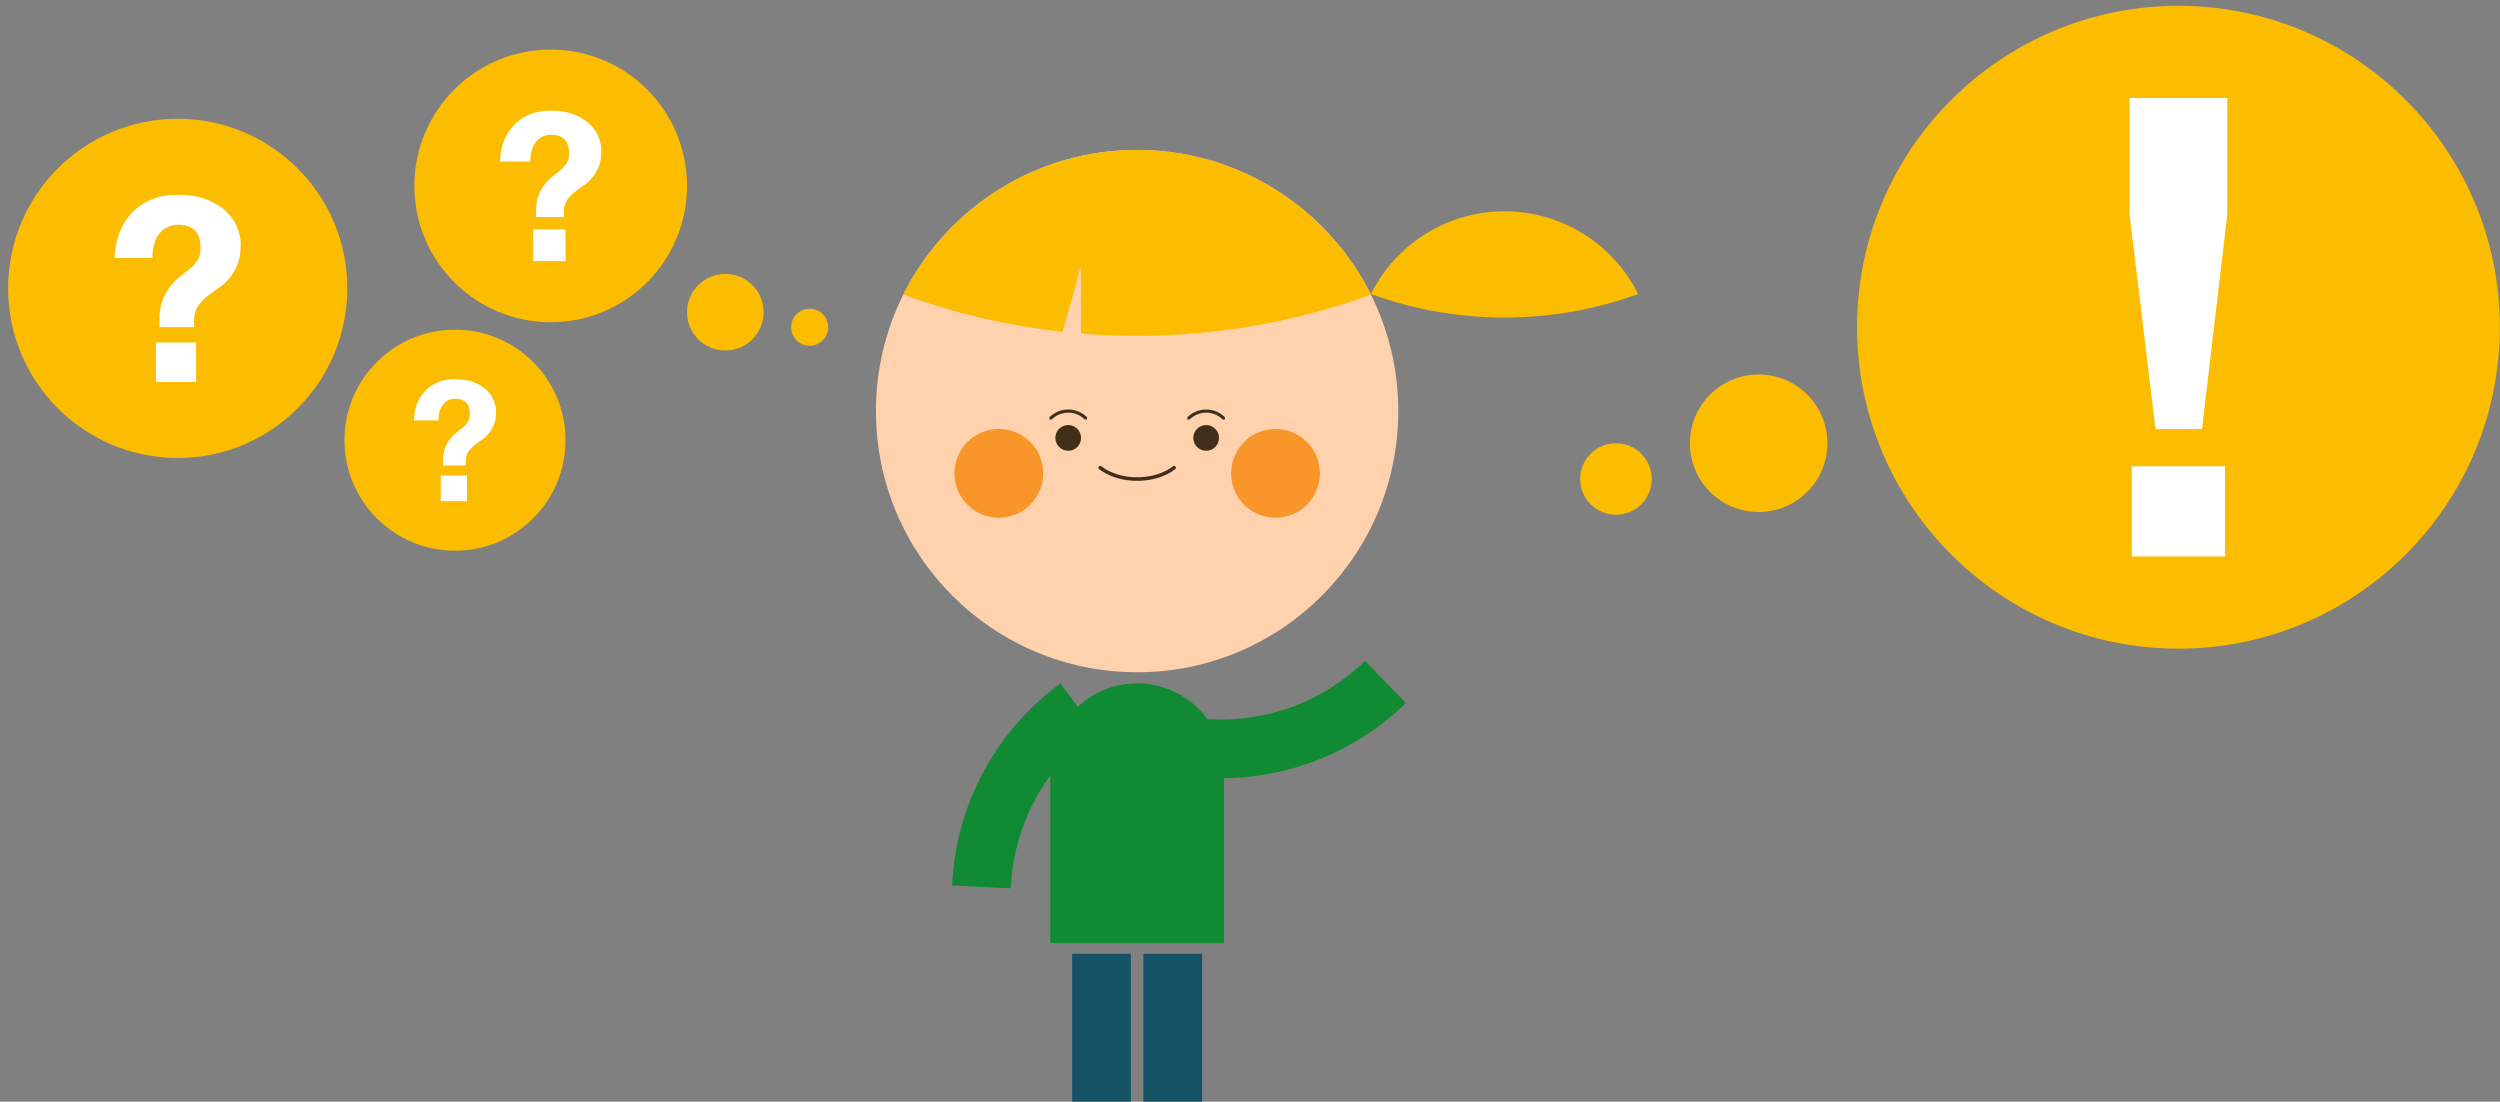 <?xml version="1.0" encoding="UTF-8" standalone="no"?>
<svg width="295px" height="130px" viewBox="0 0 295 130" version="1.1" xmlns="http://www.w3.org/2000/svg" xmlns:xlink="http://www.w3.org/1999/xlink" xmlns:sketch="http://www.bohemiancoding.com/sketch/ns">
    <rect x="0" y="0" width="295" height="130" fill="#808080" stroke="none"/>
    <!-- Generator: Sketch 3.3.2 (12043) - http://www.bohemiancoding.com/sketch -->
    <title>Imported Layers</title>
    <desc>Created with Sketch.</desc>
    <defs></defs>
    <g id="Page-1" stroke="none" stroke-width="1" fill="none" fill-rule="evenodd" sketch:type="MSPage">
        <g id="Imported-Layers" sketch:type="MSLayerGroup">
            <path d="M186.459,56.521 C186.459,54.19 188.354,52.302 190.684,52.302 C193.017,52.302 194.906,54.19 194.906,56.521 C194.906,58.856 193.017,60.742 190.684,60.742 C188.354,60.742 186.459,58.856 186.459,56.521" id="Fill-1" fill="#FCBC00" sketch:type="MSShapeGroup"></path>
            <path d="M199.406,52.301 C199.406,47.82 203.039,44.188 207.52,44.188 C212,44.188 215.633,47.82 215.633,52.301 C215.633,56.783 212,60.417 207.52,60.417 C203.039,60.417 199.406,56.783 199.406,52.301" id="Fill-2" fill="#FCBC00" sketch:type="MSShapeGroup"></path>
            <path d="M93.356,38.612 C93.356,37.406 94.336,36.429 95.541,36.429 C96.749,36.429 97.728,37.406 97.728,38.612 C97.728,39.821 96.749,40.797 95.541,40.797 C94.336,40.797 93.356,39.821 93.356,38.612" id="Fill-3" fill="#FCBC00" sketch:type="MSShapeGroup"></path>
            <path d="M81.07,36.843 C81.07,34.348 83.094,32.324 85.59,32.324 C88.084,32.324 90.107,34.348 90.107,36.843 C90.107,39.339 88.084,41.362 85.59,41.362 C83.094,41.362 81.07,39.339 81.07,36.843" id="Fill-4" fill="#FCBC00" sketch:type="MSShapeGroup"></path>
            <path d="M257.057,0.684 C236.115,0.684 219.133,17.666 219.133,38.607 C219.133,59.562 236.115,76.543 257.057,76.543 C277.998,76.543 294.981,59.562 294.981,38.607 C294.981,17.666 277.998,0.684 257.057,0.684" id="Fill-5" fill="#FCBC00" sketch:type="MSShapeGroup"></path>
            <path d="M123.927,111.288 L123.927,90.889 C123.927,88.17 125.007,85.562 126.93,83.639 C128.852,81.718 131.461,80.637 134.18,80.637 C136.899,80.637 139.506,81.718 141.43,83.639 C143.352,85.562 144.432,88.17 144.432,90.889 L144.432,111.288 L123.927,111.288" id="Fill-6" fill="#108B33" sketch:type="MSShapeGroup"></path>
            <path d="M134.921,112.537 L141.848,112.537 L141.848,129.986 L134.921,129.986 L134.921,112.537 Z" id="Fill-7" fill="#145266" sketch:type="MSShapeGroup"></path>
            <path d="M126.514,112.537 L133.438,112.537 L133.438,129.986 L126.514,129.986 L126.514,112.537 Z" id="Fill-8" fill="#145266" sketch:type="MSShapeGroup"></path>
            <path d="M140.238,91.6 C149.696,92.749 159.051,89.599 165.895,82.957 L161.071,77.985 C155.734,83.165 148.445,85.619 141.074,84.723 L140.238,91.6" id="Fill-9" fill="#108B33" sketch:type="MSShapeGroup"></path>
            <path d="M112.348,104.497 C112.785,94.976 117.451,86.281 125.139,80.637 L129.237,86.221 C123.242,90.621 119.607,97.398 119.266,104.816 L112.348,104.497" id="Fill-10" fill="#108B33" sketch:type="MSShapeGroup"></path>
            <path d="M177.531,37.472 C183.07,37.472 188.383,36.489 193.297,34.691 C190.41,28.908 184.436,24.935 177.531,24.935 C170.627,24.935 164.654,28.908 161.768,34.691 C166.684,36.489 171.994,37.472 177.531,37.472" id="Fill-11" fill="#FCBC00" sketch:type="MSShapeGroup"></path>
            <path d="M103.362,48.508 C103.362,65.529 117.16,79.326 134.18,79.326 C151.199,79.326 164.997,65.529 164.997,48.508 C164.997,31.487 151.199,17.69 134.18,17.69 C117.16,17.69 103.362,31.487 103.362,48.508" id="Fill-12" fill="#FFD1AD" sketch:type="MSShapeGroup"></path>
            <path d="M127.559,31.368 L125.385,39.148 C118.854,38.436 112.558,36.945 106.592,34.762 C111.647,24.643 122.1,17.69 134.18,17.69 C146.26,17.69 156.715,24.643 161.768,34.762 C153.164,37.908 143.873,39.626 134.18,39.626 C131.95,39.626 129.742,39.532 127.559,39.352 L127.559,31.368" id="Fill-13" fill="#FCBC00" sketch:type="MSShapeGroup"></path>
            <path d="M117.861,50.616 C114.969,50.616 112.623,52.961 112.623,55.856 C112.623,58.75 114.969,61.096 117.861,61.096 C120.758,61.096 123.102,58.75 123.102,55.856 C123.102,52.961 120.758,50.616 117.861,50.616" id="Fill-14" fill="#F99629" sketch:type="MSShapeGroup"></path>
            <path d="M150.513,50.616 C147.619,50.616 145.271,52.961 145.271,55.856 C145.271,58.75 147.619,61.096 150.513,61.096 C153.406,61.096 155.751,58.75 155.751,55.856 C155.751,52.961 153.406,50.616 150.513,50.616" id="Fill-15" fill="#F99629" sketch:type="MSShapeGroup"></path>
            <path d="M127.424,51.035 C127.071,50.273 126.17,49.946 125.409,50.298 C124.65,50.651 124.321,51.556 124.676,52.315 C125.027,53.074 125.929,53.402 126.69,53.05 C127.447,52.696 127.779,51.794 127.424,51.035" id="Fill-16" fill="#40301A" sketch:type="MSShapeGroup"></path>
            <path d="M143.702,51.033 C143.35,50.273 142.446,49.946 141.688,50.298 C140.927,50.651 140.6,51.556 140.951,52.315 C141.303,53.074 142.207,53.402 142.965,53.05 C143.727,52.696 144.055,51.794 143.702,51.033" id="Fill-17" fill="#40301A" sketch:type="MSShapeGroup"></path>
            <path d="M129.698,55.353 C130.695,56.149 132.194,56.657 133.763,56.734 L134.61,56.734 C136.18,56.657 137.684,56.149 138.679,55.353 C138.771,55.28 138.785,55.146 138.712,55.055 C138.639,54.964 138.506,54.949 138.414,55.022 C137.515,55.745 136.08,56.24 134.589,56.311 L134.6,56.522 L134.6,56.311 L133.773,56.311 L133.773,56.522 L133.784,56.311 C132.294,56.24 130.864,55.746 129.963,55.022 C129.871,54.949 129.738,54.964 129.665,55.055 C129.591,55.146 129.606,55.28 129.698,55.353" id="Fill-18" fill="#40301A" sketch:type="MSShapeGroup"></path>
            <path d="M128.268,49.24 C127.656,48.628 126.853,48.322 126.052,48.322 C125.248,48.322 124.443,48.63 123.831,49.245 L123.831,49.507 L124.093,49.507 C124.634,48.964 125.342,48.693 126.052,48.693 C126.759,48.693 127.465,48.962 128.006,49.502 L128.268,49.502 L128.268,49.24" id="Fill-19" fill="#40301A" sketch:type="MSShapeGroup"></path>
            <path d="M144.547,49.24 C143.934,48.628 143.131,48.322 142.329,48.322 C141.525,48.322 140.72,48.63 140.107,49.245 L140.108,49.507 L140.37,49.507 C140.911,48.964 141.619,48.693 142.329,48.693 C143.037,48.693 143.744,48.962 144.285,49.502 L144.547,49.502 L144.547,49.24" id="Fill-20" fill="#40301A" sketch:type="MSShapeGroup"></path>
            <path d="M251.551,55.018 L262.563,55.018 L262.563,65.66 L251.551,65.66 L251.551,55.018 Z" id="Fill-21" fill="#FFFFFF" sketch:type="MSShapeGroup"></path>
            <path d="M262.819,25.325 L259.836,50.635 L254.35,50.635 L251.294,25.325 L251.294,11.566 L262.819,11.566 L262.819,25.325" id="Fill-22" fill="#FFFFFF" sketch:type="MSShapeGroup"></path>
            <path d="M64.983,5.849 C56.095,5.849 48.895,13.05 48.895,21.935 C48.895,30.82 56.095,38.023 64.983,38.023 C73.867,38.023 81.07,30.82 81.07,21.935 C81.07,13.05 73.867,5.849 64.983,5.849" id="Fill-23" fill="#FCBC00" sketch:type="MSShapeGroup"></path>
            <path d="M62.918,27.073 L66.732,27.073 L66.732,30.814 L62.918,30.814 L62.918,27.073 Z" id="Fill-24" fill="#FFFFFF" sketch:type="MSShapeGroup"></path>
            <path d="M70.655,19.664 C70.453,20.165 70.199,20.596 69.9,20.95 C69.602,21.307 69.27,21.612 68.904,21.862 C68.541,22.113 68.196,22.365 67.873,22.617 C67.55,22.866 67.262,23.154 67.012,23.477 C66.761,23.802 66.603,24.207 66.537,24.693 L66.537,25.616 L63.258,25.616 L63.258,24.523 C63.307,23.826 63.44,23.244 63.659,22.773 C63.877,22.305 64.133,21.902 64.424,21.572 C64.715,21.239 65.023,20.95 65.346,20.71 C65.673,20.467 65.972,20.225 66.246,19.979 C66.521,19.737 66.743,19.47 66.914,19.177 C67.084,18.887 67.162,18.522 67.145,18.086 C67.145,17.341 66.962,16.79 66.598,16.433 C66.234,16.079 65.727,15.899 65.079,15.899 C64.642,15.899 64.266,15.983 63.949,16.153 C63.635,16.322 63.377,16.55 63.174,16.835 C62.971,17.119 62.82,17.449 62.724,17.829 C62.625,18.211 62.576,18.619 62.576,19.057 L59.009,19.057 C59.024,18.183 59.172,17.38 59.457,16.652 C59.738,15.924 60.137,15.292 60.647,14.758 C61.156,14.222 61.772,13.807 62.494,13.506 C63.213,13.207 64.019,13.058 64.909,13.058 C66.061,13.058 67.019,13.216 67.787,13.531 C68.557,13.847 69.177,14.239 69.647,14.709 C70.115,15.18 70.453,15.685 70.655,16.228 C70.857,16.771 70.959,17.274 70.959,17.746 C70.959,18.522 70.857,19.163 70.655,19.664" id="Fill-25" fill="#FFFFFF" sketch:type="MSShapeGroup"></path>
            <path d="M20.972,14.014 C9.914,14.014 0.957,22.973 0.957,34.026 C0.957,45.079 9.914,54.041 20.972,54.041 C32.023,54.041 40.984,45.079 40.984,34.026 C40.984,22.973 32.023,14.014 20.972,14.014" id="Fill-26" fill="#FCBC00" sketch:type="MSShapeGroup"></path>
            <path d="M18.402,40.418 L23.147,40.418 L23.147,45.072 L18.402,45.072 L18.402,40.418 Z" id="Fill-27" fill="#FFFFFF" sketch:type="MSShapeGroup"></path>
            <path d="M28.028,31.201 C27.775,31.825 27.461,32.359 27.09,32.802 C26.718,33.244 26.305,33.624 25.85,33.935 C25.398,34.248 24.969,34.562 24.566,34.874 C24.164,35.185 23.807,35.543 23.496,35.944 C23.183,36.35 22.986,36.853 22.904,37.457 L22.904,38.604 L18.825,38.604 L18.825,37.244 C18.887,36.379 19.053,35.654 19.324,35.068 C19.596,34.485 19.913,33.985 20.275,33.574 C20.639,33.161 21.022,32.802 21.424,32.502 C21.83,32.199 22.201,31.897 22.543,31.593 C22.884,31.292 23.162,30.96 23.374,30.595 C23.585,30.233 23.682,29.78 23.66,29.237 C23.66,28.31 23.434,27.626 22.981,27.182 C22.527,26.741 21.897,26.518 21.091,26.518 C20.547,26.518 20.079,26.622 19.686,26.834 C19.294,27.044 18.973,27.327 18.721,27.681 C18.469,28.035 18.28,28.445 18.16,28.918 C18.039,29.394 17.979,29.901 17.979,30.445 L13.539,30.445 C13.559,29.357 13.742,28.359 14.097,27.454 C14.447,26.548 14.942,25.763 15.576,25.098 C16.211,24.431 16.977,23.914 17.875,23.54 C18.77,23.169 19.772,22.982 20.88,22.982 C22.313,22.982 23.504,23.18 24.459,23.572 C25.418,23.964 26.189,24.452 26.773,25.037 C27.356,25.622 27.775,26.251 28.028,26.926 C28.278,27.602 28.405,28.228 28.405,28.815 C28.405,29.78 28.278,30.578 28.028,31.201" id="Fill-28" fill="#FFFFFF" sketch:type="MSShapeGroup"></path>
            <path d="M53.69,38.898 C46.482,38.898 40.646,44.736 40.646,51.94 C40.646,59.144 46.482,64.984 53.69,64.984 C60.892,64.984 66.732,59.144 66.732,51.94 C66.732,44.736 60.892,38.898 53.69,38.898" id="Fill-29" fill="#FCBC00" sketch:type="MSShapeGroup"></path>
            <path d="M52.014,56.106 L55.107,56.106 L55.107,59.139 L52.014,59.139 L52.014,56.106 Z" id="Fill-30" fill="#FFFFFF" sketch:type="MSShapeGroup"></path>
            <path d="M58.287,50.1 C58.123,50.506 57.918,50.854 57.676,51.143 C57.434,51.431 57.164,51.679 56.868,51.882 C56.574,52.085 56.294,52.289 56.031,52.493 C55.77,52.695 55.536,52.929 55.334,53.191 C55.13,53.454 55.002,53.783 54.948,54.176 L54.948,54.925 L52.291,54.925 L52.291,54.038 C52.33,53.474 52.438,53.002 52.615,52.62 C52.792,52.24 52.999,51.913 53.235,51.646 C53.472,51.376 53.721,51.143 53.983,50.947 C54.248,50.75 54.49,50.553 54.713,50.355 C54.936,50.158 55.116,49.942 55.254,49.704 C55.393,49.469 55.455,49.174 55.44,48.819 C55.44,48.216 55.293,47.769 54.998,47.479 C54.703,47.193 54.292,47.047 53.766,47.047 C53.412,47.047 53.107,47.114 52.851,47.253 C52.596,47.391 52.387,47.575 52.222,47.806 C52.057,48.036 51.936,48.304 51.857,48.611 C51.777,48.922 51.738,49.253 51.738,49.607 L48.846,49.607 C48.857,48.898 48.979,48.247 49.209,47.658 C49.438,47.067 49.76,46.555 50.173,46.121 C50.587,45.688 51.086,45.35 51.671,45.107 C52.254,44.865 52.906,44.742 53.629,44.742 C54.563,44.742 55.34,44.872 55.962,45.127 C56.586,45.383 57.088,45.701 57.47,46.082 C57.85,46.463 58.123,46.873 58.287,47.313 C58.451,47.755 58.533,48.161 58.533,48.545 C58.533,49.174 58.451,49.692 58.287,50.1" id="Fill-31" fill="#FFFFFF" sketch:type="MSShapeGroup"></path>
        </g>
    </g>
</svg>